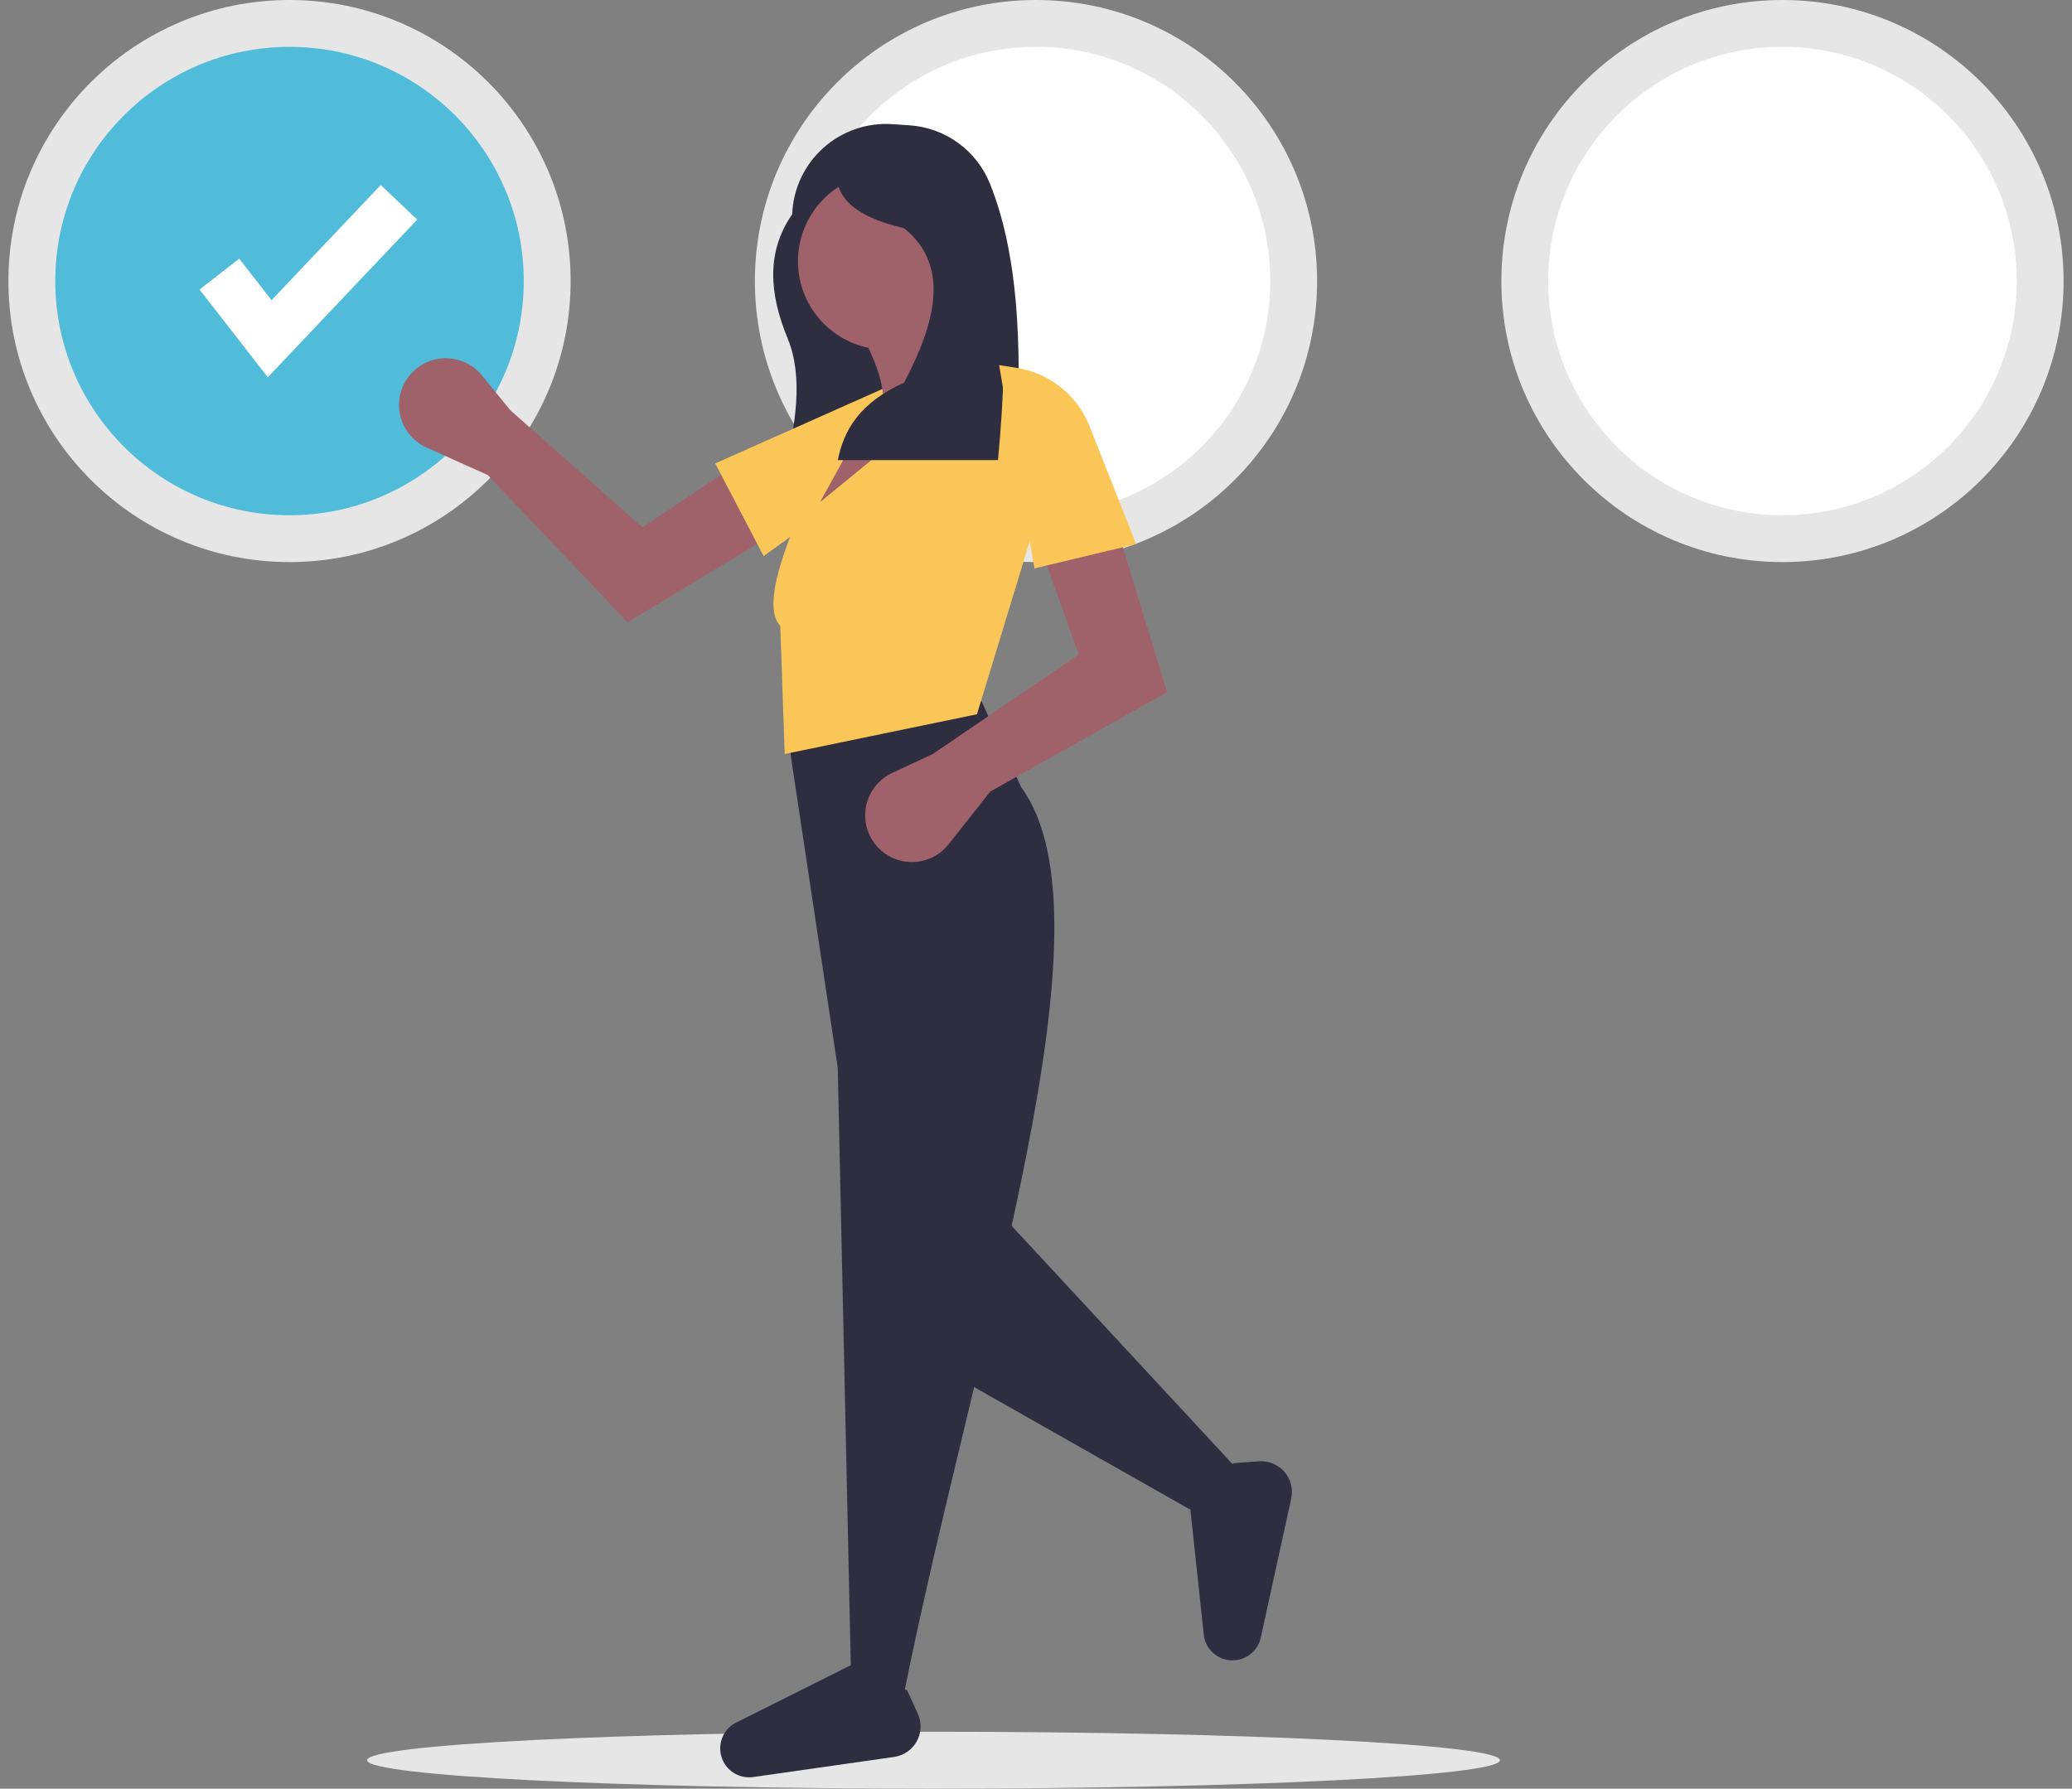 <svg width="227" height="196" viewBox="0 0 227 196" fill="none" xmlns="http://www.w3.org/2000/svg">
<rect x="0" y="0" width="227" height="196" fill="#808080" stroke="none"/>
<g clip-path="url(#clip0)">
<path d="M102.274 196C136.548 196 164.332 194.604 164.332 192.882C164.332 191.159 136.548 189.763 102.274 189.763C68 189.763 40.216 191.159 40.216 192.882C40.216 194.604 68 196 102.274 196Z" fill="#E6E6E6"/>
<path d="M31.718 61.593C48.727 61.593 62.515 47.805 62.515 30.796C62.515 13.788 48.727 0 31.718 0C14.71 0 0.922 13.788 0.922 30.796C0.922 47.805 14.71 61.593 31.718 61.593Z" fill="#E6E6E6"/>
<path d="M31.718 56.46C45.892 56.46 57.382 44.97 57.382 30.796C57.382 16.623 45.892 5.133 31.718 5.133C17.545 5.133 6.055 16.623 6.055 30.796C6.055 44.97 17.545 56.46 31.718 56.46Z" fill="#51BCDA"/>
<path d="M113.499 61.593C130.508 61.593 144.296 47.805 144.296 30.797C144.296 13.788 130.508 0 113.499 0C96.491 0 82.703 13.788 82.703 30.797C82.703 47.805 96.491 61.593 113.499 61.593Z" fill="#E6E6E6"/>
<path d="M113.5 56.46C127.673 56.46 139.163 44.97 139.163 30.796C139.163 16.623 127.673 5.133 113.5 5.133C99.326 5.133 87.836 16.623 87.836 30.796C87.836 44.97 99.326 56.46 113.5 56.46Z" fill="white"/>
<path d="M195.282 61.593C212.29 61.593 226.078 47.805 226.078 30.797C226.078 13.788 212.29 0 195.282 0C178.273 0 164.485 13.788 164.485 30.797C164.485 47.805 178.273 61.593 195.282 61.593Z" fill="#E6E6E6"/>
<path d="M195.283 56.46C209.456 56.46 220.946 44.97 220.946 30.796C220.946 16.623 209.456 5.133 195.283 5.133C181.109 5.133 169.619 16.623 169.619 30.796C169.619 44.97 181.109 56.46 195.283 56.46Z" fill="white"/>
<path d="M29.339 41.341L21.862 31.728L26.21 28.346L29.75 32.898L41.709 20.274L45.708 24.063L29.339 41.341Z" fill="white"/>
<path d="M86.289 37.076C84.266 32.191 83.938 27.581 86.789 23.486C86.84 22.11 87.166 20.758 87.749 19.511C88.332 18.263 89.16 17.145 90.183 16.224C91.206 15.302 92.404 14.596 93.705 14.146C95.006 13.696 96.385 13.512 97.759 13.604L99.618 13.73C101.537 13.855 103.382 14.517 104.942 15.641C106.502 16.766 107.715 18.306 108.44 20.088C111.906 28.685 112.015 40.111 111.15 52.357H85.726C87.237 46.63 88.012 41.255 86.289 37.076Z" fill="#2F2E41"/>
<path d="M53.457 52.063L46.739 49.045C46.069 48.744 45.472 48.303 44.988 47.752C44.504 47.2 44.145 46.551 43.933 45.848C43.722 45.145 43.665 44.405 43.764 43.678C43.864 42.951 44.119 42.254 44.512 41.634C44.947 40.949 45.538 40.376 46.237 39.964C46.936 39.552 47.723 39.312 48.533 39.264C49.343 39.216 50.153 39.361 50.896 39.687C51.639 40.014 52.294 40.512 52.807 41.142L55.91 44.953L70.381 57.787L80 51.368L84.36 58.759L68.756 68.184L53.457 52.063Z" fill="#9F616A"/>
<path d="M83.659 60.933L78.355 50.783L99.009 41.584L99.188 43.525C99.352 45.311 99.047 47.11 98.302 48.742C97.558 50.374 96.399 51.783 94.942 52.83L83.659 60.933Z" fill="#FBC658"/>
<path d="M110.425 40.977L89.359 58.411L88.148 56.716L93.96 46.304L96.623 45.093C97.261 42.39 95.632 38.764 93.475 34.924L103.645 33.471C104.136 36.769 106.371 39.282 110.425 40.977Z" fill="#9F616A"/>
<path d="M135.847 161.317L132.336 166.523L104.37 150.663L108.244 131.535L135.847 161.317Z" fill="#2F2E41"/>
<path d="M98.923 186.136L93.233 183.593L91.78 117.007L86.332 80.808L107.519 76.813L111.877 86.256C122.588 100.946 106.974 145.956 98.923 186.136Z" fill="#2F2E41"/>
<path d="M99.382 185.231L100.549 187.772C100.769 188.249 100.873 188.772 100.855 189.297C100.838 189.822 100.697 190.336 100.446 190.797C100.194 191.258 99.838 191.655 99.407 191.954C98.975 192.254 98.479 192.449 97.959 192.523L82.523 194.728C81.764 194.837 80.992 194.666 80.349 194.249C79.705 193.832 79.235 193.196 79.024 192.459C78.831 191.781 78.868 191.057 79.132 190.402C79.396 189.747 79.871 189.199 80.481 188.845L93.449 182.354L99.382 185.231Z" fill="#2F2E41"/>
<path d="M135.126 160.333L137.915 160.128C138.439 160.09 138.965 160.174 139.451 160.375C139.936 160.576 140.368 160.887 140.713 161.284C141.057 161.681 141.304 162.153 141.433 162.662C141.563 163.171 141.572 163.704 141.46 164.217L138.125 179.449C137.961 180.198 137.531 180.862 136.916 181.319C136.3 181.775 135.54 181.993 134.775 181.933C134.072 181.877 133.407 181.588 132.886 181.112C132.365 180.636 132.018 180 131.899 179.304L130.355 164.885L135.126 160.333Z" fill="#2F2E41"/>
<path d="M97.108 38.314C102.457 38.314 106.793 33.977 106.793 28.628C106.793 23.279 102.457 18.943 97.108 18.943C91.759 18.943 87.423 23.279 87.423 28.628C87.423 33.977 91.759 38.314 97.108 38.314Z" fill="#9F616A"/>
<path d="M107.033 78.266L85.968 82.624L85.484 68.58C82.433 65.351 89.547 52.417 92.021 46.304L95.169 45.336L89.842 55.021L108.486 39.767L112.118 40.735L113.087 58.411L107.033 78.266Z" fill="#FBC658"/>
<path d="M108.488 86.74L103.92 92.518C103.465 93.094 102.891 93.565 102.238 93.899C101.585 94.234 100.868 94.424 100.135 94.457C99.401 94.49 98.67 94.365 97.989 94.091C97.308 93.816 96.695 93.398 96.19 92.866C95.631 92.277 95.221 91.564 94.992 90.786C94.763 90.007 94.723 89.185 94.874 88.388C95.025 87.59 95.364 86.84 95.862 86.2C96.36 85.559 97.004 85.046 97.739 84.703L102.193 82.624L118.174 71.728L114.3 60.832L122.532 58.411L127.859 75.844L108.488 86.74Z" fill="#9F616A"/>
<path d="M109.335 50.42H91.787C92.447 47.104 94.214 44.095 99.048 41.937C102.573 35.2 104.079 29.09 99.048 25.007C93.302 23.683 91.076 21.279 91.787 17.975L102.074 16.28C110.533 23.814 110.63 36.674 109.335 50.42Z" fill="#2F2E41"/>
<path d="M124.467 59.621L113.329 62.285L109.455 40.009L111.381 40.31C113.154 40.587 114.823 41.322 116.224 42.443C117.625 43.564 118.708 45.032 119.367 46.7L124.467 59.621Z" fill="#FBC658"/>
</g>
<defs>
<clipPath id="clip0">
<rect width="225.156" height="196" fill="white" transform="translate(0.922)"/>
</clipPath>
</defs>
</svg>
